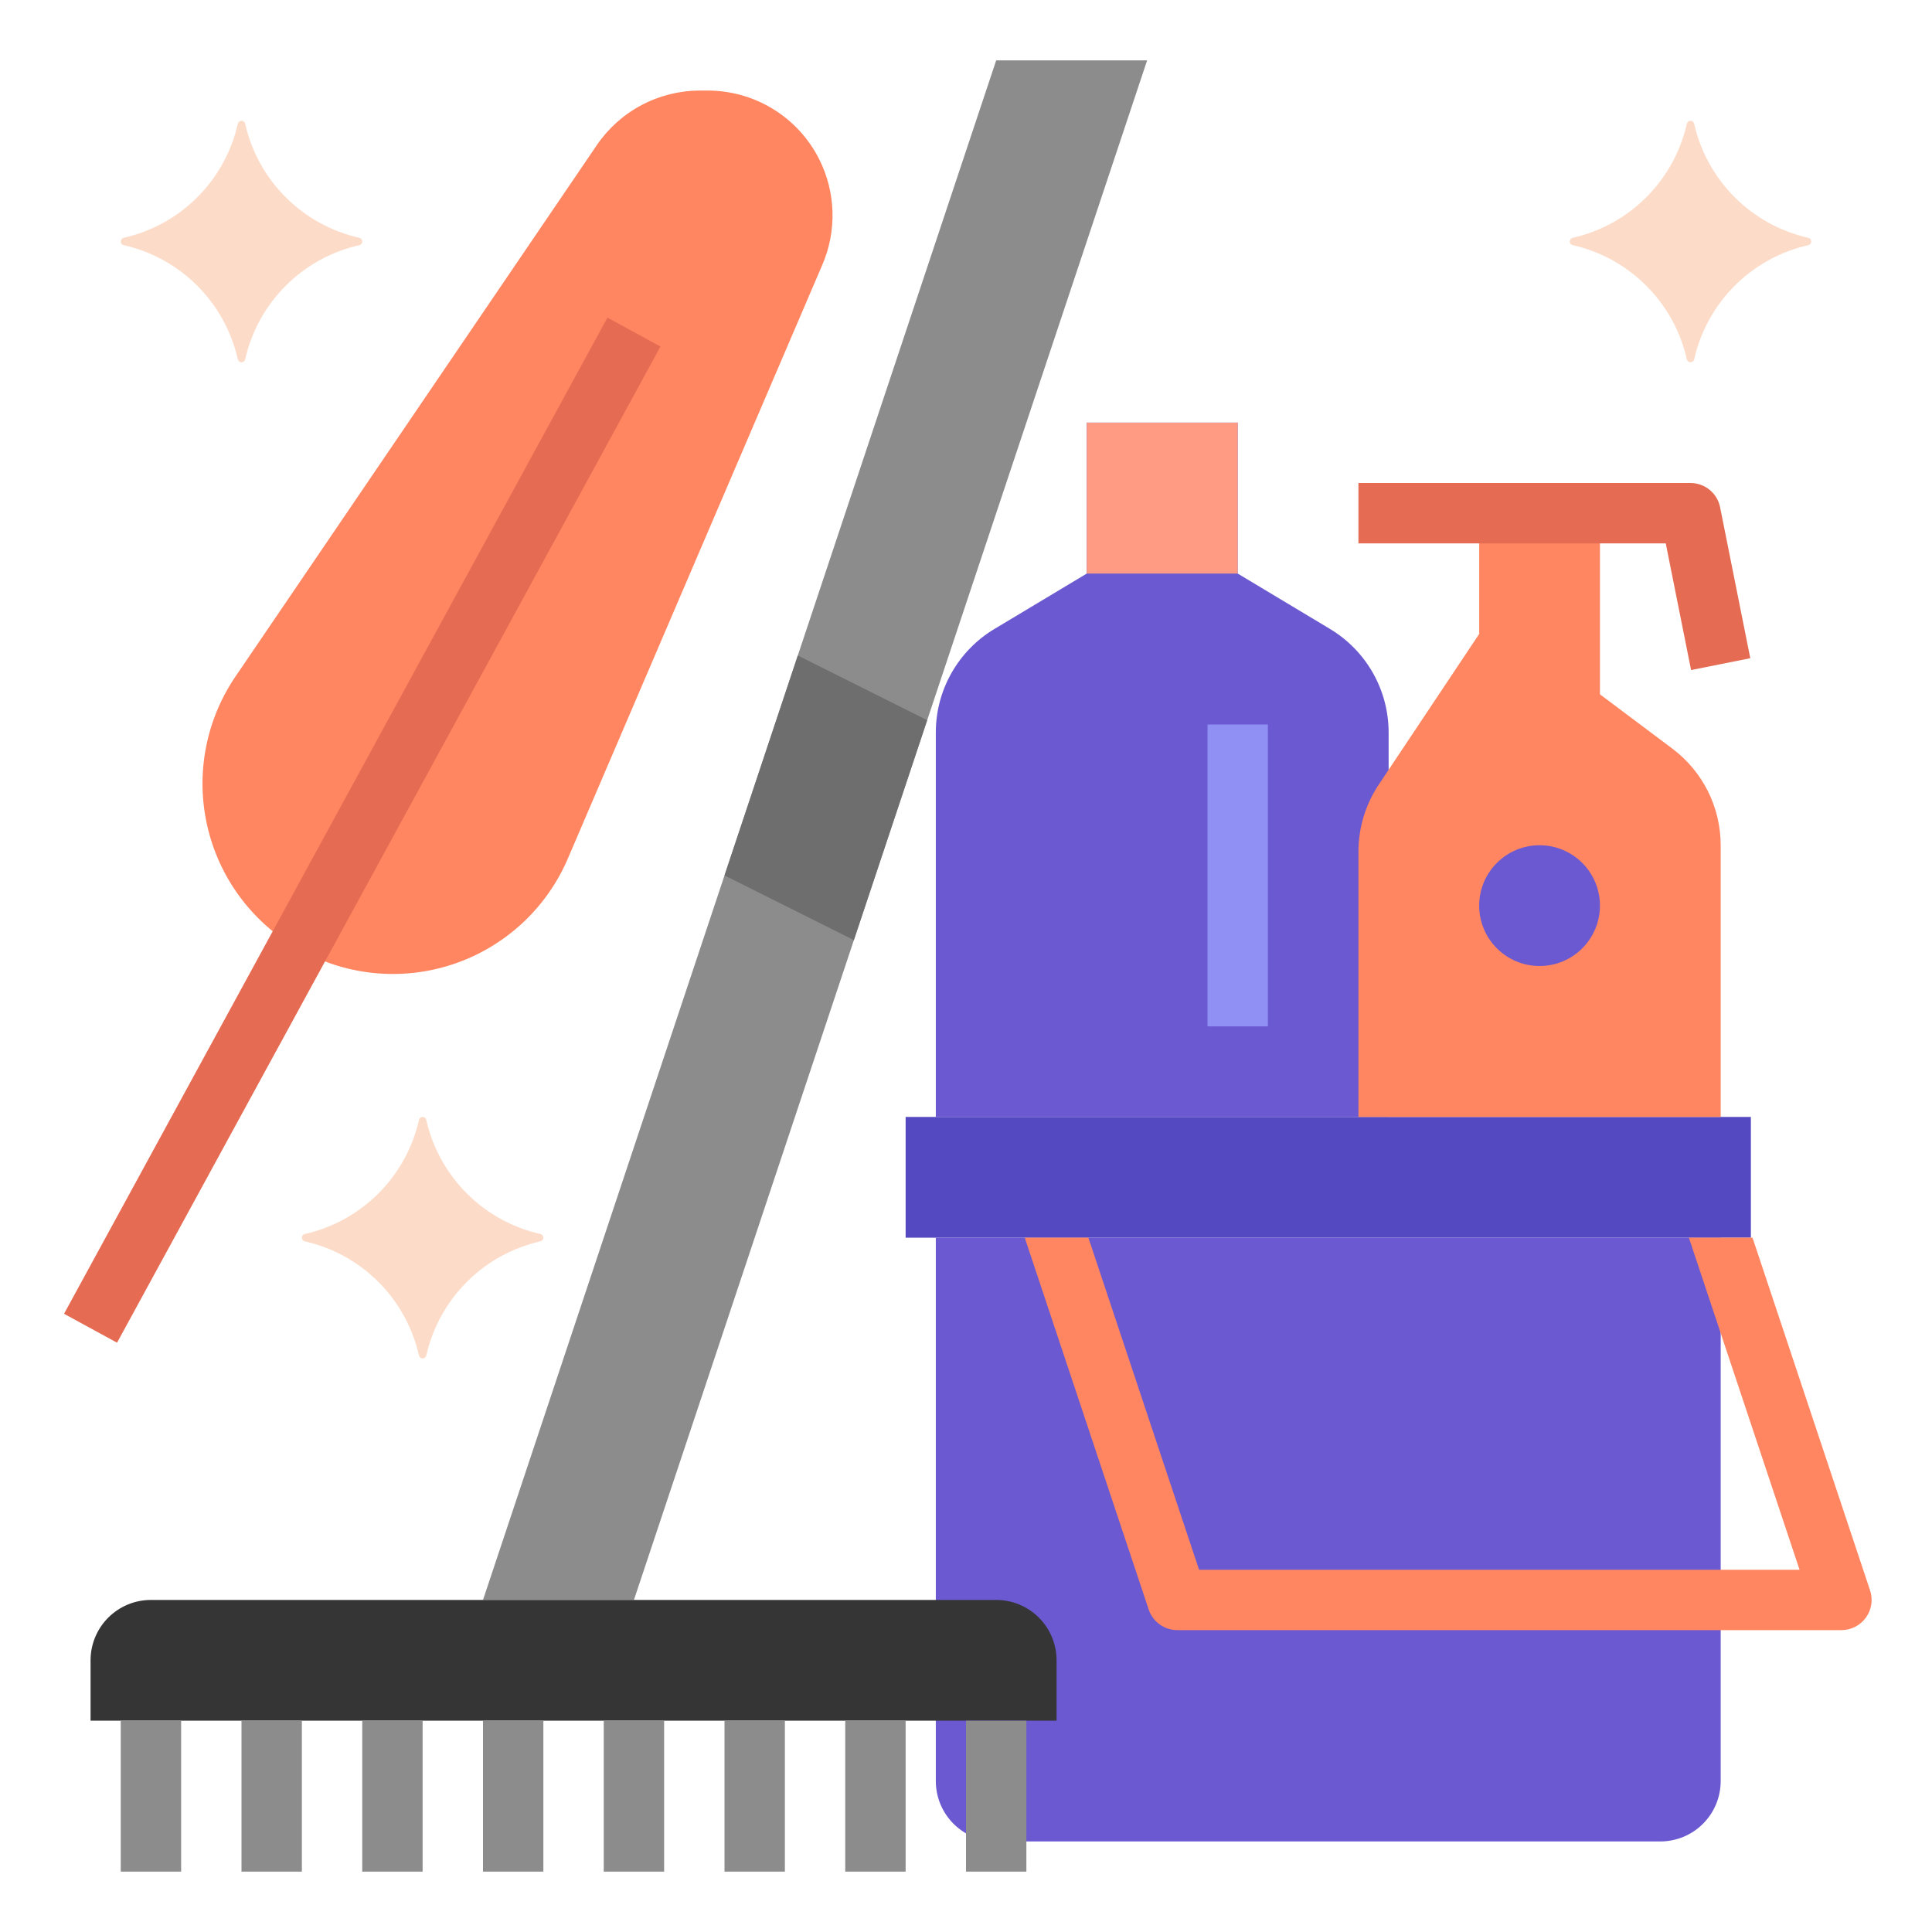 <?xml version="1.0" encoding="UTF-8" standalone="no"?> <svg width="512" height="512" viewBox="0 0 512 512" fill="none" xmlns="http://www.w3.org/2000/svg">
<path d="M464 296H240V328H464V296Z" fill="#5549C1"/>
<path d="M248 328V472C248 476.243 249.686 480.313 252.686 483.314C255.687 486.314 259.757 488 264 488H440C444.243 488 448.313 486.314 451.314 483.314C454.314 480.313 456 476.243 456 472V328H248Z" fill="#6A59D1"/>
<path d="M352.464 166.678L328 152V112H288V152L263.536 166.678C258.798 169.521 254.876 173.543 252.154 178.352C249.431 183.16 248 188.592 248 194.118V296H368V194.118C368 188.592 366.569 183.16 363.846 178.352C361.124 173.543 357.202 169.521 352.464 166.678V166.678Z" fill="#6A59D1"/>
<path d="M328 112H288V152H328V112Z" fill="#FF9A83"/>
<path d="M443.2 198.4L424 184V136H392V168L365.374 207.938C361.87 213.195 360 219.371 360 225.689V296H456V224C456 219.032 454.843 214.133 452.622 209.689C450.4 205.246 447.174 201.381 443.2 198.4V198.4Z" fill="#FF8661"/>
<path d="M448.155 177.569L441.441 144H360V128H448C449.849 128 451.642 128.641 453.072 129.813C454.502 130.986 455.482 132.618 455.845 134.431L463.845 174.431L448.155 177.569Z" fill="#E56B53"/>
<path d="M408 256C416.837 256 424 248.837 424 240C424 231.163 416.837 224 408 224C399.163 224 392 231.163 392 240C392 248.837 399.163 256 408 256Z" fill="#6A59D1"/>
<path d="M336 192H320V272H336V192Z" fill="#9090F4"/>
<path d="M264 16L128 424H168L304 16H264Z" fill="#8C8C8C"/>
<path d="M24 440V456H280V440C280 435.757 278.314 431.687 275.314 428.686C272.313 425.686 268.243 424 264 424H40C35.757 424 31.687 425.686 28.686 428.686C25.686 431.687 24 435.757 24 440V440Z" fill="#353535"/>
<path d="M48 456H32V496H48V456Z" fill="#8C8C8C"/>
<path d="M80 456H64V496H80V456Z" fill="#8C8C8C"/>
<path d="M112 456H96V496H112V456Z" fill="#8C8C8C"/>
<path d="M144 456H128V496H144V456Z" fill="#8C8C8C"/>
<path d="M176 456H160V496H176V456Z" fill="#8C8C8C"/>
<path d="M208 456H192V496H208V456Z" fill="#8C8C8C"/>
<path d="M240 456H224V496H240V456Z" fill="#8C8C8C"/>
<path d="M185.504 24H187.561C193.702 24 199.723 25.71 204.947 28.939C210.171 32.168 214.393 36.788 217.14 42.281V42.281C219.289 46.58 220.476 51.295 220.617 56.099C220.758 60.903 219.851 65.68 217.958 70.098L150.484 227.536C147.668 234.106 143.488 240.003 138.221 244.836C132.954 249.668 126.72 253.327 119.932 255.568C113.145 257.809 105.958 258.582 98.849 257.836C91.74 257.09 84.87 254.841 78.696 251.239H78.696C72.72 247.754 67.525 243.076 63.433 237.497C59.342 231.918 56.442 225.557 54.914 218.809C53.385 212.062 53.261 205.072 54.548 198.275C55.836 191.477 58.508 185.017 62.398 179.296L158.157 38.475C161.189 34.015 165.266 30.365 170.033 27.842C174.8 25.319 180.111 24 185.504 24V24Z" fill="#FF8661"/>
<path d="M160.982 84.172L16.972 348.166L31.018 355.828L175.028 91.834L160.982 84.172Z" fill="#E56B53"/>
<path d="M272 456H256V496H272V456Z" fill="#8C8C8C"/>
<path d="M448 32C447.773 32.001 447.553 32.079 447.377 32.222C447.201 32.365 447.078 32.564 447.031 32.785C445.362 40.169 441.635 46.928 436.282 52.279C430.929 57.631 424.169 61.356 416.785 63.022C416.564 63.07 416.365 63.192 416.222 63.369C416.079 63.545 416.001 63.765 416 63.992V64C416.001 64.227 416.079 64.447 416.222 64.623C416.365 64.799 416.564 64.921 416.785 64.969C424.168 66.638 430.928 70.365 436.279 75.718C441.631 81.071 445.356 87.831 447.022 95.215C447.07 95.436 447.192 95.635 447.369 95.778C447.545 95.921 447.765 95.999 447.992 96H448.008C448.235 95.999 448.455 95.921 448.631 95.778C448.808 95.635 448.93 95.436 448.978 95.215C450.644 87.831 454.369 81.071 459.721 75.718C465.072 70.365 471.832 66.638 479.215 64.969C479.436 64.921 479.635 64.799 479.778 64.623C479.921 64.447 479.999 64.227 480 64V63.992C479.999 63.765 479.921 63.545 479.778 63.369C479.635 63.192 479.436 63.07 479.215 63.022C471.831 61.356 465.071 57.631 459.718 52.279C454.365 46.928 450.638 40.169 448.969 32.785C448.922 32.564 448.799 32.365 448.623 32.222C448.447 32.079 448.227 32.001 448 32V32Z" fill="#FCDCC8"/>
<path d="M64 32C63.773 32.001 63.553 32.079 63.377 32.222C63.201 32.365 63.078 32.564 63.031 32.785C61.362 40.169 57.635 46.928 52.282 52.279C46.929 57.631 40.169 61.356 32.785 63.022C32.563 63.07 32.365 63.192 32.222 63.369C32.079 63.545 32.001 63.765 32 63.992V64C32.001 64.227 32.079 64.447 32.222 64.623C32.365 64.799 32.564 64.921 32.785 64.969C40.169 66.638 46.928 70.365 52.279 75.718C57.631 81.071 61.356 87.831 63.022 95.215C63.07 95.436 63.192 95.635 63.369 95.778C63.545 95.921 63.765 95.999 63.992 96H64.008C64.235 95.999 64.455 95.921 64.631 95.778C64.808 95.635 64.93 95.436 64.978 95.215C66.644 87.831 70.369 81.071 75.721 75.718C81.073 70.365 87.832 66.638 95.215 64.969C95.436 64.921 95.635 64.799 95.778 64.623C95.921 64.447 95.999 64.227 96 64V63.992C95.999 63.765 95.921 63.545 95.778 63.369C95.635 63.192 95.436 63.07 95.215 63.022C87.831 61.356 81.071 57.631 75.718 52.279C70.365 46.928 66.638 40.169 64.969 32.785C64.922 32.564 64.799 32.365 64.623 32.222C64.447 32.079 64.227 32.001 64 32Z" fill="#FCDCC8"/>
<path d="M112 296C111.773 296.001 111.553 296.079 111.377 296.222C111.201 296.365 111.078 296.564 111.031 296.785C109.362 304.168 105.635 310.928 100.282 316.279C94.929 321.631 88.169 325.356 80.785 327.022C80.564 327.07 80.365 327.192 80.222 327.369C80.079 327.545 80.001 327.765 80 327.992V328C80.001 328.227 80.079 328.447 80.222 328.623C80.365 328.799 80.564 328.922 80.785 328.969C88.168 330.638 94.927 334.365 100.279 339.718C105.631 345.071 109.356 351.831 111.022 359.215C111.07 359.436 111.192 359.635 111.369 359.778C111.545 359.921 111.765 359.999 111.992 360H112.008C112.235 359.999 112.455 359.921 112.631 359.778C112.808 359.635 112.93 359.436 112.978 359.215C114.644 351.831 118.369 345.071 123.721 339.718C129.072 334.365 135.831 330.638 143.215 328.969C143.436 328.922 143.635 328.799 143.778 328.623C143.921 328.447 143.999 328.227 144 328V327.992C143.999 327.765 143.921 327.545 143.778 327.369C143.635 327.192 143.436 327.07 143.215 327.022C135.831 325.356 129.071 321.631 123.718 316.279C118.365 310.928 114.638 304.168 112.969 296.785C112.922 296.564 112.799 296.365 112.623 296.222C112.447 296.079 112.227 296.001 112 296V296Z" fill="#FCDCC8"/>
<path d="M495.589 421.47L464.433 328H447.567L476.9 416H317.766L288.433 328H271.567L304.411 426.53C304.942 428.123 305.96 429.508 307.322 430.49C308.684 431.472 310.321 432 312 432H488C489.268 432 490.517 431.699 491.645 431.121C492.774 430.543 493.749 429.706 494.49 428.678C495.231 427.649 495.717 426.46 495.908 425.206C496.1 423.953 495.99 422.673 495.589 421.47V421.47Z" fill="#FF8661"/>
<path d="M226.286 249.143L245.714 190.857L211.429 173.714L192 232L226.286 249.143Z" fill="#6E6E6E"/>
</svg>
